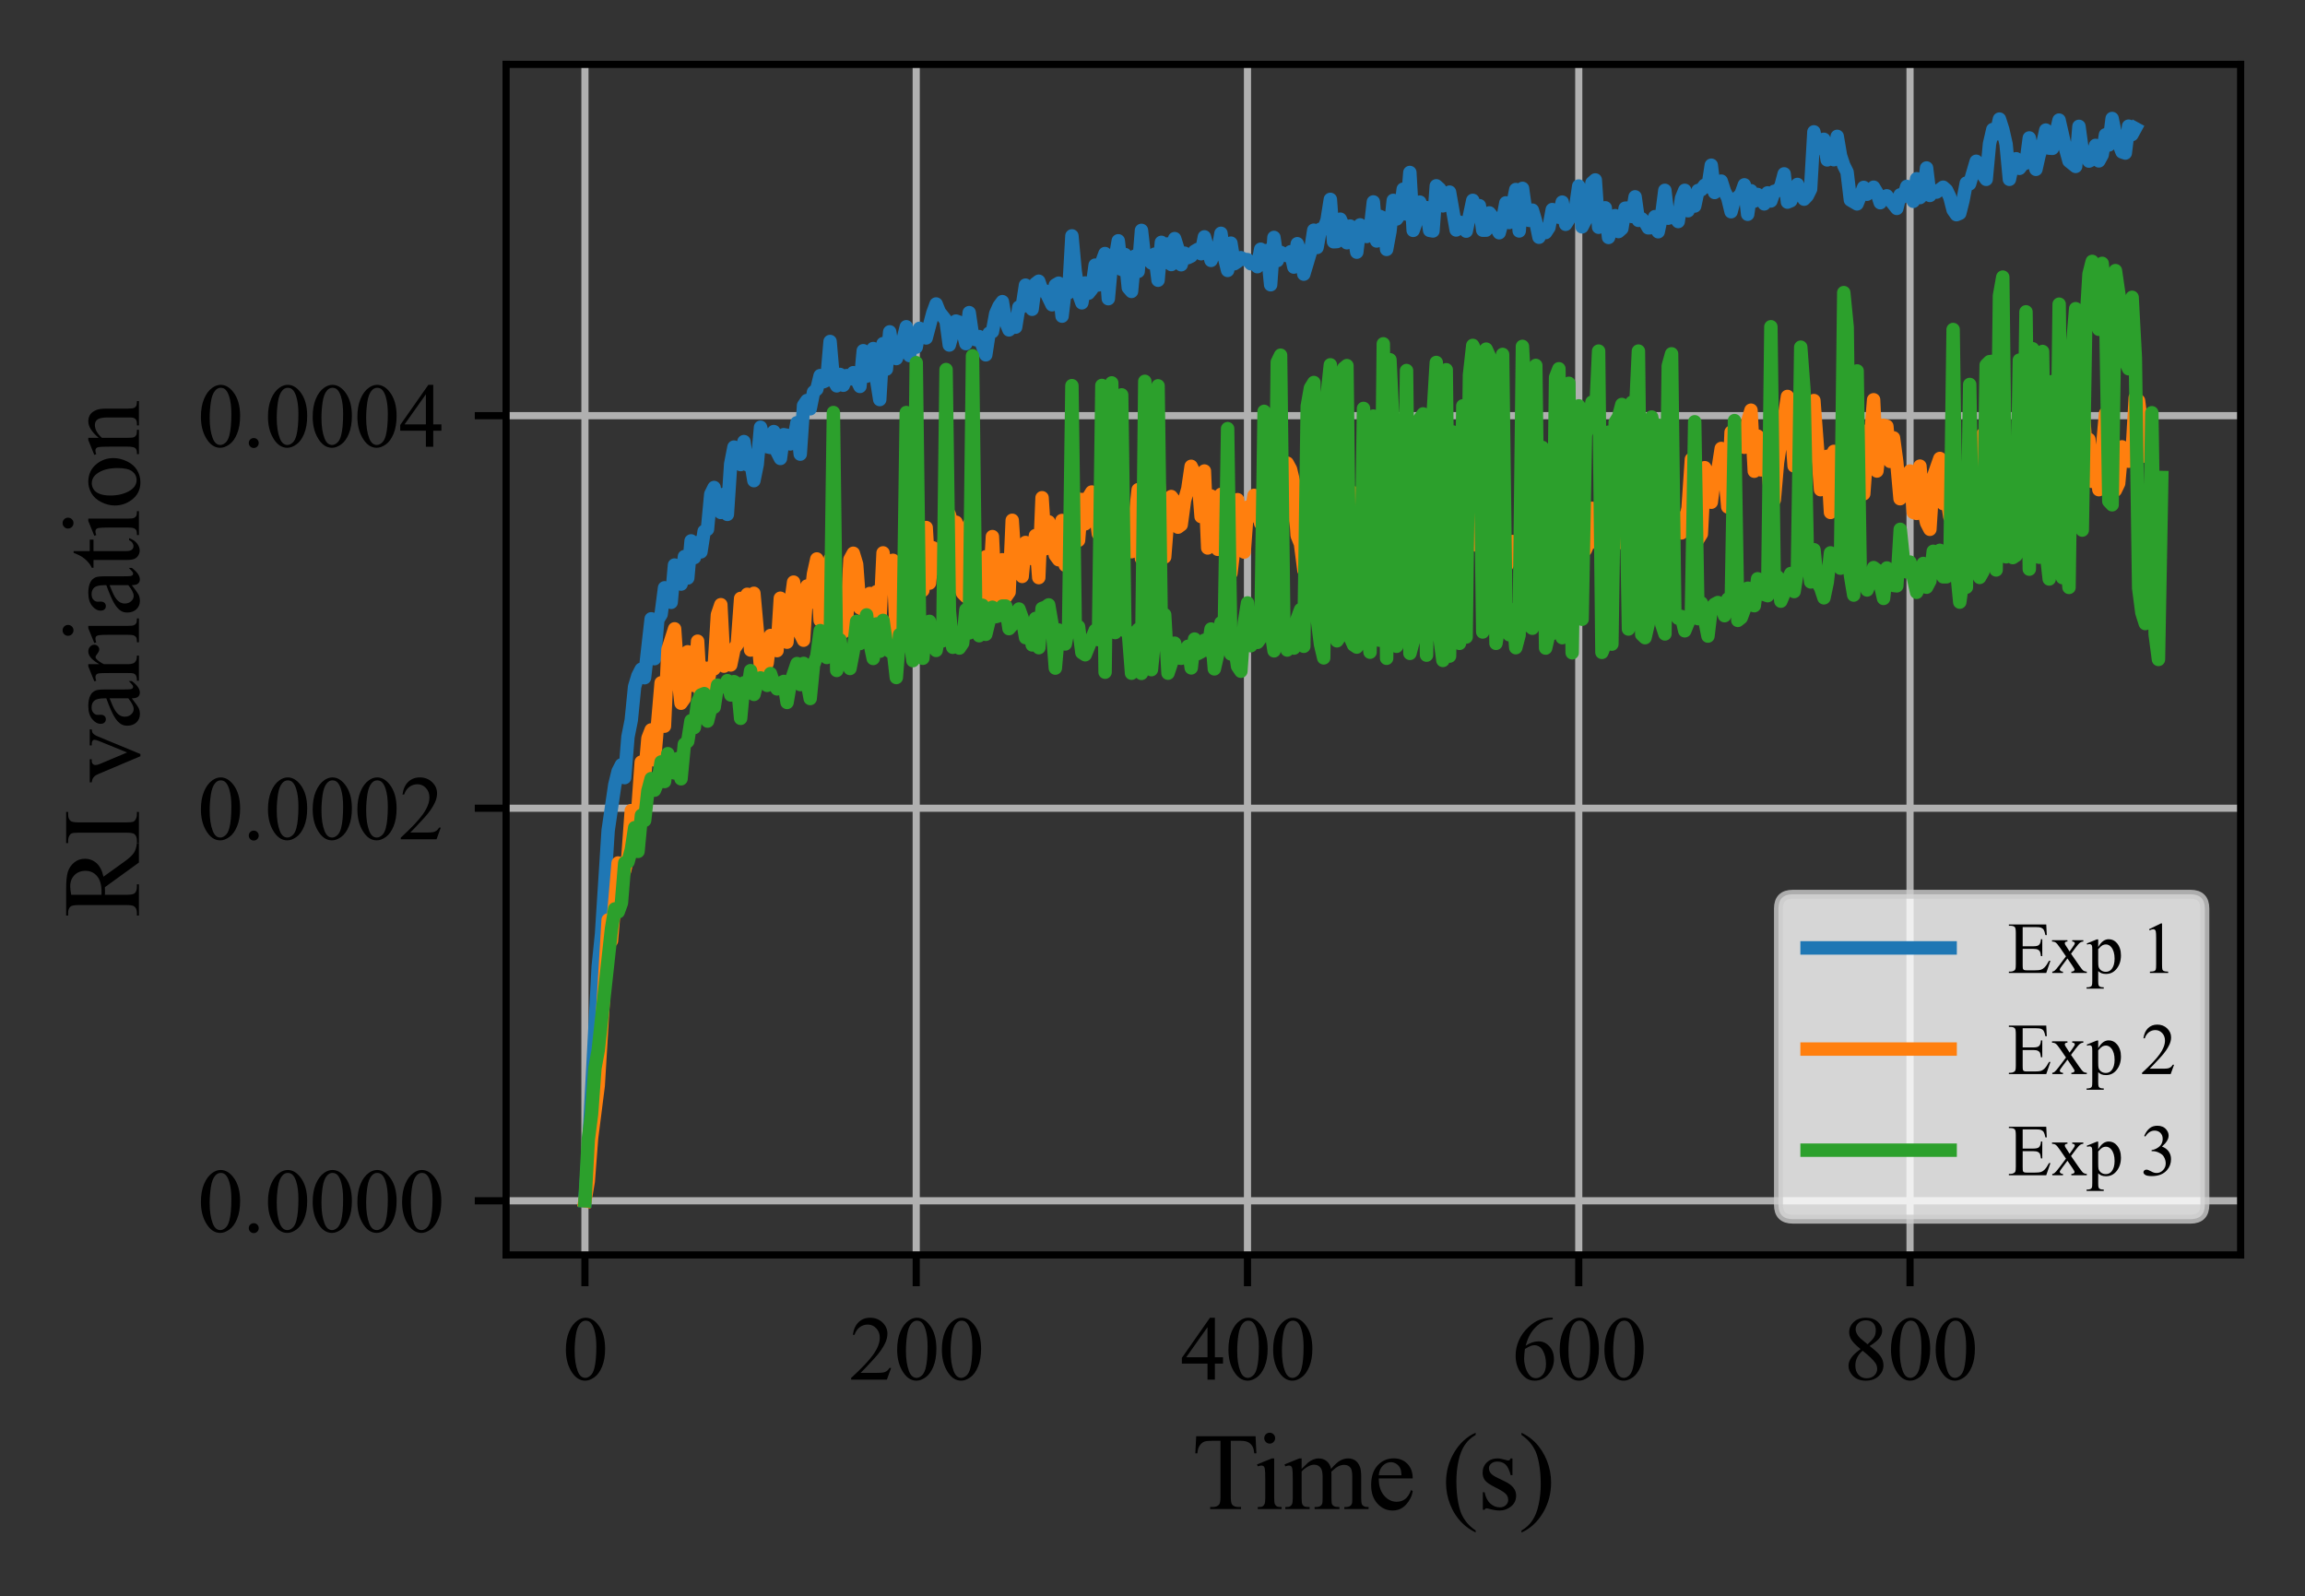 <?xml version="1.0" encoding="utf-8" standalone="no"?>
<!DOCTYPE svg PUBLIC "-//W3C//DTD SVG 1.1//EN"
  "http://www.w3.org/Graphics/SVG/1.1/DTD/svg11.dtd">
<svg xmlns:xlink="http://www.w3.org/1999/xlink" width="257.781pt" height="178.525pt" viewBox="0 0 257.781 178.525" xmlns="http://www.w3.org/2000/svg" version="1.1">
 <rect x="0" y="0" width="257.781" height="178.525" fill="#333333" stroke="none"/>
 <defs>
  <style type="text/css">*{stroke-linejoin: round; stroke-linecap: butt}</style>
 </defs>
 <g id="figure_1">
  <g id="patch_1">
   <path d="M 0 178.525 
L 257.781 178.525 
L 257.781 0 
L 0 0 
L 0 178.525 
z
" style="fill: none"/>
  </g>
  <g id="axes_1">
   <g id="patch_2">
    <path d="M 56.599 140.343 
L 250.581 140.343 
L 250.581 7.2 
L 56.599 7.2 
L 56.599 140.343 
z
" style="fill: none"/>
   </g>
   <g id="matplotlib.axis_1">
    <g id="xtick_1">
     <g id="line2d_1">
      <path d="M 65.417 140.343 
L 65.417 7.2 
" clip-path="url(#pc0eb2d245e)" style="fill: none; stroke: #b0b0b0; stroke-width: 0.8; stroke-linecap: square"/>
     </g>
     <g id="line2d_2">
      <defs>
       <path id="mb0be3c96e7" d="M 0 0 
L 0 3.5 
" style="stroke: #000000; stroke-width: 0.8"/>
      </defs>
      <g>
       <use xlink:href="#mb0be3c96e7" x="65.417" y="140.343" style="stroke: #000000; stroke-width: 0.8"/>
      </g>
     </g>
     <g id="text_1">
      <!-- 0 -->
      <g transform="translate(62.917 154.287) scale(0.1 -0.1)">
       <defs>
        <path id="TimesNewRomanPSMT-30" d="M 231 2094 
Q 231 2819 450 3342 
Q 669 3866 1031 4122 
Q 1313 4325 1613 4325 
Q 2100 4325 2488 3828 
Q 2972 3213 2972 2159 
Q 2972 1422 2759 906 
Q 2547 391 2217 158 
Q 1888 -75 1581 -75 
Q 975 -75 572 641 
Q 231 1244 231 2094 
z
M 844 2016 
Q 844 1141 1059 588 
Q 1238 122 1591 122 
Q 1759 122 1940 273 
Q 2122 425 2216 781 
Q 2359 1319 2359 2297 
Q 2359 3022 2209 3506 
Q 2097 3866 1919 4016 
Q 1791 4119 1609 4119 
Q 1397 4119 1231 3928 
Q 1006 3669 925 3112 
Q 844 2556 844 2016 
z
" transform="scale(0.016)"/>
       </defs>
       <use xlink:href="#TimesNewRomanPSMT-30"/>
      </g>
     </g>
    </g>
    <g id="xtick_2">
     <g id="line2d_3">
      <path d="M 102.465 140.343 
L 102.465 7.2 
" clip-path="url(#pc0eb2d245e)" style="fill: none; stroke: #b0b0b0; stroke-width: 0.8; stroke-linecap: square"/>
     </g>
     <g id="line2d_4">
      <g>
       <use xlink:href="#mb0be3c96e7" x="102.465" y="140.343" style="stroke: #000000; stroke-width: 0.8"/>
      </g>
     </g>
     <g id="text_2">
      <!-- 200 -->
      <g transform="translate(94.965 154.287) scale(0.1 -0.1)">
       <defs>
        <path id="TimesNewRomanPSMT-32" d="M 2934 816 
L 2638 0 
L 138 0 
L 138 116 
Q 1241 1122 1691 1759 
Q 2141 2397 2141 2925 
Q 2141 3328 1894 3587 
Q 1647 3847 1303 3847 
Q 991 3847 742 3664 
Q 494 3481 375 3128 
L 259 3128 
Q 338 3706 661 4015 
Q 984 4325 1469 4325 
Q 1984 4325 2329 3994 
Q 2675 3663 2675 3213 
Q 2675 2891 2525 2569 
Q 2294 2063 1775 1497 
Q 997 647 803 472 
L 1909 472 
Q 2247 472 2383 497 
Q 2519 522 2628 598 
Q 2738 675 2819 816 
L 2934 816 
z
" transform="scale(0.016)"/>
       </defs>
       <use xlink:href="#TimesNewRomanPSMT-32"/>
       <use xlink:href="#TimesNewRomanPSMT-30" x="50"/>
       <use xlink:href="#TimesNewRomanPSMT-30" x="100"/>
      </g>
     </g>
    </g>
    <g id="xtick_3">
     <g id="line2d_5">
      <path d="M 139.513 140.343 
L 139.513 7.2 
" clip-path="url(#pc0eb2d245e)" style="fill: none; stroke: #b0b0b0; stroke-width: 0.8; stroke-linecap: square"/>
     </g>
     <g id="line2d_6">
      <g>
       <use xlink:href="#mb0be3c96e7" x="139.513" y="140.343" style="stroke: #000000; stroke-width: 0.8"/>
      </g>
     </g>
     <g id="text_3">
      <!-- 400 -->
      <g transform="translate(132.013 154.287) scale(0.1 -0.1)">
       <defs>
        <path id="TimesNewRomanPSMT-34" d="M 2978 1563 
L 2978 1119 
L 2409 1119 
L 2409 0 
L 1894 0 
L 1894 1119 
L 100 1119 
L 100 1519 
L 2066 4325 
L 2409 4325 
L 2409 1563 
L 2978 1563 
z
M 1894 1563 
L 1894 3666 
L 406 1563 
L 1894 1563 
z
" transform="scale(0.016)"/>
       </defs>
       <use xlink:href="#TimesNewRomanPSMT-34"/>
       <use xlink:href="#TimesNewRomanPSMT-30" x="50"/>
       <use xlink:href="#TimesNewRomanPSMT-30" x="100"/>
      </g>
     </g>
    </g>
    <g id="xtick_4">
     <g id="line2d_7">
      <path d="M 176.561 140.343 
L 176.561 7.2 
" clip-path="url(#pc0eb2d245e)" style="fill: none; stroke: #b0b0b0; stroke-width: 0.8; stroke-linecap: square"/>
     </g>
     <g id="line2d_8">
      <g>
       <use xlink:href="#mb0be3c96e7" x="176.561" y="140.343" style="stroke: #000000; stroke-width: 0.8"/>
      </g>
     </g>
     <g id="text_4">
      <!-- 600 -->
      <g transform="translate(169.061 154.287) scale(0.1 -0.1)">
       <defs>
        <path id="TimesNewRomanPSMT-36" d="M 2869 4325 
L 2869 4209 
Q 2456 4169 2195 4045 
Q 1934 3922 1679 3669 
Q 1425 3416 1258 3105 
Q 1091 2794 978 2366 
Q 1428 2675 1881 2675 
Q 2316 2675 2634 2325 
Q 2953 1975 2953 1425 
Q 2953 894 2631 456 
Q 2244 -75 1606 -75 
Q 1172 -75 869 213 
Q 275 772 275 1663 
Q 275 2231 503 2743 
Q 731 3256 1154 3653 
Q 1578 4050 1965 4187 
Q 2353 4325 2688 4325 
L 2869 4325 
z
M 925 2138 
Q 869 1716 869 1456 
Q 869 1156 980 804 
Q 1091 453 1309 247 
Q 1469 100 1697 100 
Q 1969 100 2183 356 
Q 2397 613 2397 1088 
Q 2397 1622 2184 2012 
Q 1972 2403 1581 2403 
Q 1463 2403 1327 2353 
Q 1191 2303 925 2138 
z
" transform="scale(0.016)"/>
       </defs>
       <use xlink:href="#TimesNewRomanPSMT-36"/>
       <use xlink:href="#TimesNewRomanPSMT-30" x="50"/>
       <use xlink:href="#TimesNewRomanPSMT-30" x="100"/>
      </g>
     </g>
    </g>
    <g id="xtick_5">
     <g id="line2d_9">
      <path d="M 213.609 140.343 
L 213.609 7.2 
" clip-path="url(#pc0eb2d245e)" style="fill: none; stroke: #b0b0b0; stroke-width: 0.8; stroke-linecap: square"/>
     </g>
     <g id="line2d_10">
      <g>
       <use xlink:href="#mb0be3c96e7" x="213.609" y="140.343" style="stroke: #000000; stroke-width: 0.8"/>
      </g>
     </g>
     <g id="text_5">
      <!-- 800 -->
      <g transform="translate(206.109 154.287) scale(0.1 -0.1)">
       <defs>
        <path id="TimesNewRomanPSMT-38" d="M 1228 2134 
Q 725 2547 579 2797 
Q 434 3047 434 3316 
Q 434 3728 753 4026 
Q 1072 4325 1600 4325 
Q 2113 4325 2425 4047 
Q 2738 3769 2738 3413 
Q 2738 3175 2569 2928 
Q 2400 2681 1866 2347 
Q 2416 1922 2594 1678 
Q 2831 1359 2831 1006 
Q 2831 559 2490 242 
Q 2150 -75 1597 -75 
Q 994 -75 656 303 
Q 388 606 388 966 
Q 388 1247 577 1523 
Q 766 1800 1228 2134 
z
M 1719 2469 
Q 2094 2806 2194 3001 
Q 2294 3197 2294 3444 
Q 2294 3772 2109 3958 
Q 1925 4144 1606 4144 
Q 1288 4144 1088 3959 
Q 888 3775 888 3528 
Q 888 3366 970 3203 
Q 1053 3041 1206 2894 
L 1719 2469 
z
M 1375 2016 
Q 1116 1797 991 1539 
Q 866 1281 866 981 
Q 866 578 1086 336 
Q 1306 94 1647 94 
Q 1984 94 2187 284 
Q 2391 475 2391 747 
Q 2391 972 2272 1150 
Q 2050 1481 1375 2016 
z
" transform="scale(0.016)"/>
       </defs>
       <use xlink:href="#TimesNewRomanPSMT-38"/>
       <use xlink:href="#TimesNewRomanPSMT-30" x="50"/>
       <use xlink:href="#TimesNewRomanPSMT-30" x="100"/>
      </g>
     </g>
    </g>
    <g id="text_6">
     <!-- Time (s) -->
     <g transform="translate(133.308 168.759) scale(0.12 -0.12)">
      <defs>
       <path id="TimesNewRomanPSMT-54" d="M 3703 4238 
L 3750 3244 
L 3631 3244 
Q 3597 3506 3538 3619 
Q 3441 3800 3280 3886 
Q 3119 3972 2856 3972 
L 2259 3972 
L 2259 734 
Q 2259 344 2344 247 
Q 2463 116 2709 116 
L 2856 116 
L 2856 0 
L 1059 0 
L 1059 116 
L 1209 116 
Q 1478 116 1591 278 
Q 1659 378 1659 734 
L 1659 3972 
L 1150 3972 
Q 853 3972 728 3928 
Q 566 3869 450 3700 
Q 334 3531 313 3244 
L 194 3244 
L 244 4238 
L 3703 4238 
z
" transform="scale(0.016)"/>
       <path id="TimesNewRomanPSMT-69" d="M 928 4444 
Q 1059 4444 1151 4351 
Q 1244 4259 1244 4128 
Q 1244 3997 1151 3903 
Q 1059 3809 928 3809 
Q 797 3809 703 3903 
Q 609 3997 609 4128 
Q 609 4259 701 4351 
Q 794 4444 928 4444 
z
M 1188 2947 
L 1188 647 
Q 1188 378 1227 289 
Q 1266 200 1342 156 
Q 1419 113 1622 113 
L 1622 0 
L 231 0 
L 231 113 
Q 441 113 512 153 
Q 584 194 626 287 
Q 669 381 669 647 
L 669 1750 
Q 669 2216 641 2353 
Q 619 2453 572 2492 
Q 525 2531 444 2531 
Q 356 2531 231 2484 
L 188 2597 
L 1050 2947 
L 1188 2947 
z
" transform="scale(0.016)"/>
       <path id="TimesNewRomanPSMT-6d" d="M 1050 2338 
Q 1363 2650 1419 2697 
Q 1559 2816 1721 2881 
Q 1884 2947 2044 2947 
Q 2313 2947 2506 2790 
Q 2700 2634 2766 2338 
Q 3088 2713 3309 2830 
Q 3531 2947 3766 2947 
Q 3994 2947 4170 2830 
Q 4347 2713 4450 2447 
Q 4519 2266 4519 1878 
L 4519 647 
Q 4519 378 4559 278 
Q 4591 209 4675 161 
Q 4759 113 4950 113 
L 4950 0 
L 3538 0 
L 3538 113 
L 3597 113 
Q 3781 113 3884 184 
Q 3956 234 3988 344 
Q 4000 397 4000 647 
L 4000 1878 
Q 4000 2228 3916 2372 
Q 3794 2572 3525 2572 
Q 3359 2572 3192 2489 
Q 3025 2406 2788 2181 
L 2781 2147 
L 2788 2013 
L 2788 647 
Q 2788 353 2820 281 
Q 2853 209 2943 161 
Q 3034 113 3253 113 
L 3253 0 
L 1806 0 
L 1806 113 
Q 2044 113 2133 169 
Q 2222 225 2256 338 
Q 2272 391 2272 647 
L 2272 1878 
Q 2272 2228 2169 2381 
Q 2031 2581 1784 2581 
Q 1616 2581 1450 2491 
Q 1191 2353 1050 2181 
L 1050 647 
Q 1050 366 1089 281 
Q 1128 197 1204 155 
Q 1281 113 1516 113 
L 1516 0 
L 100 0 
L 100 113 
Q 297 113 375 155 
Q 453 197 493 289 
Q 534 381 534 647 
L 534 1741 
Q 534 2213 506 2350 
Q 484 2453 437 2492 
Q 391 2531 309 2531 
Q 222 2531 100 2484 
L 53 2597 
L 916 2947 
L 1050 2947 
L 1050 2338 
z
" transform="scale(0.016)"/>
       <path id="TimesNewRomanPSMT-65" d="M 681 1784 
Q 678 1147 991 784 
Q 1303 422 1725 422 
Q 2006 422 2214 576 
Q 2422 731 2563 1106 
L 2659 1044 
Q 2594 616 2278 264 
Q 1963 -88 1488 -88 
Q 972 -88 605 314 
Q 238 716 238 1394 
Q 238 2128 614 2539 
Q 991 2950 1559 2950 
Q 2041 2950 2350 2633 
Q 2659 2316 2659 1784 
L 681 1784 
z
M 681 1966 
L 2006 1966 
Q 1991 2241 1941 2353 
Q 1863 2528 1708 2628 
Q 1553 2728 1384 2728 
Q 1125 2728 920 2526 
Q 716 2325 681 1966 
z
" transform="scale(0.016)"/>
       <path id="TimesNewRomanPSMT-20" transform="scale(0.016)"/>
       <path id="TimesNewRomanPSMT-28" d="M 1988 -1253 
L 1988 -1369 
Q 1516 -1131 1200 -813 
Q 750 -359 506 256 
Q 263 872 263 1534 
Q 263 2503 741 3301 
Q 1219 4100 1988 4444 
L 1988 4313 
Q 1603 4100 1356 3731 
Q 1109 3363 987 2797 
Q 866 2231 866 1616 
Q 866 947 969 400 
Q 1050 -31 1165 -292 
Q 1281 -553 1476 -793 
Q 1672 -1034 1988 -1253 
z
" transform="scale(0.016)"/>
       <path id="TimesNewRomanPSMT-73" d="M 2050 2947 
L 2050 1972 
L 1947 1972 
Q 1828 2431 1642 2597 
Q 1456 2763 1169 2763 
Q 950 2763 815 2647 
Q 681 2531 681 2391 
Q 681 2216 781 2091 
Q 878 1963 1175 1819 
L 1631 1597 
Q 2266 1288 2266 781 
Q 2266 391 1970 151 
Q 1675 -88 1309 -88 
Q 1047 -88 709 6 
Q 606 38 541 38 
Q 469 38 428 -44 
L 325 -44 
L 325 978 
L 428 978 
Q 516 541 762 319 
Q 1009 97 1316 97 
Q 1531 97 1667 223 
Q 1803 350 1803 528 
Q 1803 744 1651 891 
Q 1500 1038 1047 1263 
Q 594 1488 453 1669 
Q 313 1847 313 2119 
Q 313 2472 555 2709 
Q 797 2947 1181 2947 
Q 1350 2947 1591 2875 
Q 1750 2828 1803 2828 
Q 1853 2828 1881 2850 
Q 1909 2872 1947 2947 
L 2050 2947 
z
" transform="scale(0.016)"/>
       <path id="TimesNewRomanPSMT-29" d="M 144 4313 
L 144 4444 
Q 619 4209 934 3891 
Q 1381 3434 1625 2820 
Q 1869 2206 1869 1541 
Q 1869 572 1392 -226 
Q 916 -1025 144 -1369 
L 144 -1253 
Q 528 -1038 776 -670 
Q 1025 -303 1145 264 
Q 1266 831 1266 1447 
Q 1266 2113 1163 2663 
Q 1084 3094 967 3353 
Q 850 3613 656 3853 
Q 463 4094 144 4313 
z
" transform="scale(0.016)"/>
      </defs>
      <use xlink:href="#TimesNewRomanPSMT-54"/>
      <use xlink:href="#TimesNewRomanPSMT-69" x="57.584"/>
      <use xlink:href="#TimesNewRomanPSMT-6d" x="85.367"/>
      <use xlink:href="#TimesNewRomanPSMT-65" x="163.15"/>
      <use xlink:href="#TimesNewRomanPSMT-20" x="207.535"/>
      <use xlink:href="#TimesNewRomanPSMT-28" x="232.535"/>
      <use xlink:href="#TimesNewRomanPSMT-73" x="265.836"/>
      <use xlink:href="#TimesNewRomanPSMT-29" x="304.752"/>
     </g>
    </g>
   </g>
   <g id="matplotlib.axis_2">
    <g id="ytick_1">
     <g id="line2d_11">
      <path d="M 56.599 134.291 
L 250.581 134.291 
" clip-path="url(#pc0eb2d245e)" style="fill: none; stroke: #b0b0b0; stroke-width: 0.8; stroke-linecap: square"/>
     </g>
     <g id="line2d_12">
      <defs>
       <path id="m7542ffcda4" d="M 0 0 
L -3.5 0 
" style="stroke: #000000; stroke-width: 0.8"/>
      </defs>
      <g>
       <use xlink:href="#m7542ffcda4" x="56.599" y="134.291" style="stroke: #000000; stroke-width: 0.8"/>
      </g>
     </g>
     <g id="text_7">
      <!-- 0.0000 -->
      <g transform="translate(22.099 137.763) scale(0.1 -0.1)">
       <defs>
        <path id="TimesNewRomanPSMT-2e" d="M 800 606 
Q 947 606 1047 504 
Q 1147 403 1147 259 
Q 1147 116 1045 14 
Q 944 -88 800 -88 
Q 656 -88 554 14 
Q 453 116 453 259 
Q 453 406 554 506 
Q 656 606 800 606 
z
" transform="scale(0.016)"/>
       </defs>
       <use xlink:href="#TimesNewRomanPSMT-30"/>
       <use xlink:href="#TimesNewRomanPSMT-2e" x="50"/>
       <use xlink:href="#TimesNewRomanPSMT-30" x="75"/>
       <use xlink:href="#TimesNewRomanPSMT-30" x="125"/>
       <use xlink:href="#TimesNewRomanPSMT-30" x="175"/>
       <use xlink:href="#TimesNewRomanPSMT-30" x="225"/>
      </g>
     </g>
    </g>
    <g id="ytick_2">
     <g id="line2d_13">
      <path d="M 56.599 90.389 
L 250.581 90.389 
" clip-path="url(#pc0eb2d245e)" style="fill: none; stroke: #b0b0b0; stroke-width: 0.8; stroke-linecap: square"/>
     </g>
     <g id="line2d_14">
      <g>
       <use xlink:href="#m7542ffcda4" x="56.599" y="90.389" style="stroke: #000000; stroke-width: 0.8"/>
      </g>
     </g>
     <g id="text_8">
      <!-- 0.0002 -->
      <g transform="translate(22.099 93.861) scale(0.1 -0.1)">
       <use xlink:href="#TimesNewRomanPSMT-30"/>
       <use xlink:href="#TimesNewRomanPSMT-2e" x="50"/>
       <use xlink:href="#TimesNewRomanPSMT-30" x="75"/>
       <use xlink:href="#TimesNewRomanPSMT-30" x="125"/>
       <use xlink:href="#TimesNewRomanPSMT-30" x="175"/>
       <use xlink:href="#TimesNewRomanPSMT-32" x="225"/>
      </g>
     </g>
    </g>
    <g id="ytick_3">
     <g id="line2d_15">
      <path d="M 56.599 46.486 
L 250.581 46.486 
" clip-path="url(#pc0eb2d245e)" style="fill: none; stroke: #b0b0b0; stroke-width: 0.8; stroke-linecap: square"/>
     </g>
     <g id="line2d_16">
      <g>
       <use xlink:href="#m7542ffcda4" x="56.599" y="46.486" style="stroke: #000000; stroke-width: 0.8"/>
      </g>
     </g>
     <g id="text_9">
      <!-- 0.0004 -->
      <g transform="translate(22.099 49.958) scale(0.1 -0.1)">
       <use xlink:href="#TimesNewRomanPSMT-30"/>
       <use xlink:href="#TimesNewRomanPSMT-2e" x="50"/>
       <use xlink:href="#TimesNewRomanPSMT-30" x="75"/>
       <use xlink:href="#TimesNewRomanPSMT-30" x="125"/>
       <use xlink:href="#TimesNewRomanPSMT-30" x="175"/>
       <use xlink:href="#TimesNewRomanPSMT-34" x="225"/>
      </g>
     </g>
    </g>
    <g id="text_10">
     <!-- RI variation -->
     <g transform="translate(15.533 102.597) rotate(-90) scale(0.12 -0.12)">
      <defs>
       <path id="TimesNewRomanPSMT-52" d="M 4325 0 
L 3194 0 
L 1759 1981 
Q 1600 1975 1500 1975 
Q 1459 1975 1412 1976 
Q 1366 1978 1316 1981 
L 1316 750 
Q 1316 350 1403 253 
Q 1522 116 1759 116 
L 1925 116 
L 1925 0 
L 109 0 
L 109 116 
L 269 116 
Q 538 116 653 291 
Q 719 388 719 750 
L 719 3488 
Q 719 3888 631 3984 
Q 509 4122 269 4122 
L 109 4122 
L 109 4238 
L 1653 4238 
Q 2328 4238 2648 4139 
Q 2969 4041 3192 3777 
Q 3416 3513 3416 3147 
Q 3416 2756 3161 2468 
Q 2906 2181 2372 2063 
L 3247 847 
Q 3547 428 3762 290 
Q 3978 153 4325 116 
L 4325 0 
z
M 1316 2178 
Q 1375 2178 1419 2176 
Q 1463 2175 1491 2175 
Q 2097 2175 2405 2437 
Q 2713 2700 2713 3106 
Q 2713 3503 2464 3751 
Q 2216 4000 1806 4000 
Q 1625 4000 1316 3941 
L 1316 2178 
z
" transform="scale(0.016)"/>
       <path id="TimesNewRomanPSMT-49" d="M 1975 116 
L 1975 0 
L 159 0 
L 159 116 
L 309 116 
Q 572 116 691 269 
Q 766 369 766 750 
L 766 3488 
Q 766 3809 725 3913 
Q 694 3991 597 4047 
Q 459 4122 309 4122 
L 159 4122 
L 159 4238 
L 1975 4238 
L 1975 4122 
L 1822 4122 
Q 1563 4122 1444 3969 
Q 1366 3869 1366 3488 
L 1366 750 
Q 1366 428 1406 325 
Q 1438 247 1538 191 
Q 1672 116 1822 116 
L 1975 116 
z
" transform="scale(0.016)"/>
       <path id="TimesNewRomanPSMT-76" d="M 53 2863 
L 1400 2863 
L 1400 2747 
L 1313 2747 
Q 1191 2747 1127 2687 
Q 1063 2628 1063 2528 
Q 1063 2419 1128 2269 
L 1794 688 
L 2463 2328 
Q 2534 2503 2534 2594 
Q 2534 2638 2509 2666 
Q 2475 2713 2422 2730 
Q 2369 2747 2206 2747 
L 2206 2863 
L 3141 2863 
L 3141 2747 
Q 2978 2734 2916 2681 
Q 2806 2588 2719 2369 
L 1703 -88 
L 1575 -88 
L 553 2328 
Q 484 2497 421 2570 
Q 359 2644 263 2694 
Q 209 2722 53 2747 
L 53 2863 
z
" transform="scale(0.016)"/>
       <path id="TimesNewRomanPSMT-61" d="M 1822 413 
Q 1381 72 1269 19 
Q 1100 -59 909 -59 
Q 613 -59 420 144 
Q 228 347 228 678 
Q 228 888 322 1041 
Q 450 1253 767 1440 
Q 1084 1628 1822 1897 
L 1822 2009 
Q 1822 2438 1686 2597 
Q 1550 2756 1291 2756 
Q 1094 2756 978 2650 
Q 859 2544 859 2406 
L 866 2225 
Q 866 2081 792 2003 
Q 719 1925 600 1925 
Q 484 1925 411 2006 
Q 338 2088 338 2228 
Q 338 2497 613 2722 
Q 888 2947 1384 2947 
Q 1766 2947 2009 2819 
Q 2194 2722 2281 2516 
Q 2338 2381 2338 1966 
L 2338 994 
Q 2338 584 2353 492 
Q 2369 400 2405 369 
Q 2441 338 2488 338 
Q 2538 338 2575 359 
Q 2641 400 2828 588 
L 2828 413 
Q 2478 -56 2159 -56 
Q 2006 -56 1915 50 
Q 1825 156 1822 413 
z
M 1822 616 
L 1822 1706 
Q 1350 1519 1213 1441 
Q 966 1303 859 1153 
Q 753 1003 753 825 
Q 753 600 887 451 
Q 1022 303 1197 303 
Q 1434 303 1822 616 
z
" transform="scale(0.016)"/>
       <path id="TimesNewRomanPSMT-72" d="M 1038 2947 
L 1038 2303 
Q 1397 2947 1775 2947 
Q 1947 2947 2059 2842 
Q 2172 2738 2172 2600 
Q 2172 2478 2090 2393 
Q 2009 2309 1897 2309 
Q 1788 2309 1652 2417 
Q 1516 2525 1450 2525 
Q 1394 2525 1328 2463 
Q 1188 2334 1038 2041 
L 1038 669 
Q 1038 431 1097 309 
Q 1138 225 1241 169 
Q 1344 113 1538 113 
L 1538 0 
L 72 0 
L 72 113 
Q 291 113 397 181 
Q 475 231 506 341 
Q 522 394 522 644 
L 522 1753 
Q 522 2253 501 2348 
Q 481 2444 426 2487 
Q 372 2531 291 2531 
Q 194 2531 72 2484 
L 41 2597 
L 906 2947 
L 1038 2947 
z
" transform="scale(0.016)"/>
       <path id="TimesNewRomanPSMT-74" d="M 1031 3803 
L 1031 2863 
L 1700 2863 
L 1700 2644 
L 1031 2644 
L 1031 788 
Q 1031 509 1111 412 
Q 1191 316 1316 316 
Q 1419 316 1516 380 
Q 1613 444 1666 569 
L 1788 569 
Q 1678 263 1478 108 
Q 1278 -47 1066 -47 
Q 922 -47 784 33 
Q 647 113 581 261 
Q 516 409 516 719 
L 516 2644 
L 63 2644 
L 63 2747 
Q 234 2816 414 2980 
Q 594 3144 734 3369 
Q 806 3488 934 3803 
L 1031 3803 
z
" transform="scale(0.016)"/>
       <path id="TimesNewRomanPSMT-6f" d="M 1600 2947 
Q 2250 2947 2644 2453 
Q 2978 2031 2978 1484 
Q 2978 1100 2793 706 
Q 2609 313 2286 112 
Q 1963 -88 1566 -88 
Q 919 -88 538 428 
Q 216 863 216 1403 
Q 216 1797 411 2186 
Q 606 2575 925 2761 
Q 1244 2947 1600 2947 
z
M 1503 2744 
Q 1338 2744 1170 2645 
Q 1003 2547 900 2300 
Q 797 2053 797 1666 
Q 797 1041 1045 587 
Q 1294 134 1700 134 
Q 2003 134 2200 384 
Q 2397 634 2397 1244 
Q 2397 2006 2069 2444 
Q 1847 2744 1503 2744 
z
" transform="scale(0.016)"/>
       <path id="TimesNewRomanPSMT-6e" d="M 1034 2341 
Q 1538 2947 1994 2947 
Q 2228 2947 2397 2830 
Q 2566 2713 2666 2444 
Q 2734 2256 2734 1869 
L 2734 647 
Q 2734 375 2778 278 
Q 2813 200 2889 156 
Q 2966 113 3172 113 
L 3172 0 
L 1756 0 
L 1756 113 
L 1816 113 
Q 2016 113 2095 173 
Q 2175 234 2206 353 
Q 2219 400 2219 647 
L 2219 1819 
Q 2219 2209 2117 2386 
Q 2016 2563 1775 2563 
Q 1403 2563 1034 2156 
L 1034 647 
Q 1034 356 1069 288 
Q 1113 197 1189 155 
Q 1266 113 1500 113 
L 1500 0 
L 84 0 
L 84 113 
L 147 113 
Q 366 113 442 223 
Q 519 334 519 647 
L 519 1709 
Q 519 2225 495 2337 
Q 472 2450 423 2490 
Q 375 2531 294 2531 
Q 206 2531 84 2484 
L 38 2597 
L 900 2947 
L 1034 2947 
L 1034 2341 
z
" transform="scale(0.016)"/>
      </defs>
      <use xlink:href="#TimesNewRomanPSMT-52"/>
      <use xlink:href="#TimesNewRomanPSMT-49" x="66.699"/>
      <use xlink:href="#TimesNewRomanPSMT-20" x="100"/>
      <use xlink:href="#TimesNewRomanPSMT-76" x="125"/>
      <use xlink:href="#TimesNewRomanPSMT-61" x="175"/>
      <use xlink:href="#TimesNewRomanPSMT-72" x="219.385"/>
      <use xlink:href="#TimesNewRomanPSMT-69" x="252.686"/>
      <use xlink:href="#TimesNewRomanPSMT-61" x="280.469"/>
      <use xlink:href="#TimesNewRomanPSMT-74" x="324.854"/>
      <use xlink:href="#TimesNewRomanPSMT-69" x="352.637"/>
      <use xlink:href="#TimesNewRomanPSMT-6f" x="380.42"/>
      <use xlink:href="#TimesNewRomanPSMT-6e" x="430.42"/>
     </g>
    </g>
   </g>
   <g id="line2d_17">
    <path d="M 65.417 134.291 
L 65.788 129.045 
L 66.901 108.103 
L 67.272 104.46 
L 68.013 92.869 
L 68.755 87.777 
L 69.126 86.262 
L 69.497 85.538 
L 69.857 86.964 
L 70.228 82.399 
L 70.599 80.533 
L 70.97 76.801 
L 71.341 75.572 
L 71.712 74.847 
L 72.083 75.791 
L 72.824 69.206 
L 73.196 73.662 
L 73.566 69.316 
L 73.937 68.701 
L 74.32 65.737 
L 74.69 66.198 
L 75.061 67.362 
L 75.432 63.191 
L 76.174 65.32 
L 76.545 62.247 
L 76.916 64.64 
L 77.287 60.491 
L 77.658 62.357 
L 78.029 60.667 
L 78.389 61.72 
L 78.748 59.416 
L 79.119 59.196 
L 79.49 55.267 
L 79.861 54.52 
L 80.232 56.737 
L 80.603 57.308 
L 80.974 55.267 
L 81.345 57.528 
L 81.716 51.886 
L 82.087 49.998 
L 82.458 51.645 
L 82.829 51.952 
L 83.2 49.384 
L 83.571 51.974 
L 83.942 51.535 
L 84.313 53.752 
L 84.684 51.93 
L 85.055 47.781 
L 85.426 49.164 
L 85.796 49.955 
L 86.168 50.042 
L 86.538 48.264 
L 86.909 50.547 
L 87.28 51.272 
L 87.64 48.615 
L 88.011 48.681 
L 88.382 49.647 
L 88.753 49.296 
L 89.124 47.276 
L 89.495 50.789 
L 89.866 45.345 
L 90.237 44.796 
L 90.608 45.718 
L 90.979 43.852 
L 91.35 43.523 
L 91.72 42.008 
L 92.091 42.689 
L 92.462 42.513 
L 92.833 38.189 
L 93.204 42.491 
L 93.575 43.15 
L 93.946 41.876 
L 94.317 43.084 
L 94.688 42.008 
L 95.059 42.381 
L 95.43 41.679 
L 96.172 43.215 
L 96.543 39.22 
L 96.914 42.074 
L 97.273 40.823 
L 97.656 38.979 
L 98.015 42.359 
L 98.386 44.686 
L 98.757 38.43 
L 99.128 41.284 
L 99.499 37.113 
L 99.87 39.418 
L 100.241 40.098 
L 100.983 38.035 
L 101.354 36.542 
L 101.725 39.769 
L 102.096 37.42 
L 102.467 38.825 
L 102.838 36.718 
L 103.209 37.091 
L 103.58 37.794 
L 104.322 35.006 
L 104.692 33.996 
L 105.052 34.896 
L 105.794 35.84 
L 106.165 38.584 
L 106.907 35.906 
L 107.278 36.037 
L 107.649 36.959 
L 108.02 38.43 
L 108.391 34.962 
L 108.762 37.508 
L 109.133 37.991 
L 109.503 37.64 
L 110.245 39.681 
L 110.616 37.267 
L 110.987 37.091 
L 111.358 35.072 
L 111.729 34.237 
L 112.1 33.733 
L 112.471 35.972 
L 112.842 36.893 
L 113.213 36.564 
L 113.584 36.586 
L 113.944 34.347 
L 114.315 34.303 
L 114.686 31.889 
L 115.057 33.711 
L 115.427 34.589 
L 115.798 31.735 
L 116.169 31.45 
L 116.54 32.525 
L 116.911 32.547 
L 117.653 34.084 
L 118.024 31.889 
L 118.395 31.669 
L 118.777 35.357 
L 119.148 32.262 
L 119.519 32.723 
L 119.879 26.379 
L 120.25 30.396 
L 120.621 32.833 
L 120.992 33.864 
L 121.363 31.647 
L 121.734 32.789 
L 122.105 32.328 
L 122.475 29.65 
L 122.835 31.867 
L 123.206 29.364 
L 123.577 28.354 
L 123.948 33.403 
L 124.319 29.254 
L 124.69 29.079 
L 125.061 26.928 
L 125.432 30.133 
L 125.814 28.464 
L 126.185 32.174 
L 126.545 32.591 
L 126.916 28.64 
L 127.287 30.352 
L 127.658 25.764 
L 128.029 29.057 
L 128.399 28.793 
L 128.77 29.408 
L 129.141 28.42 
L 129.512 31.34 
L 129.883 27.103 
L 130.254 29.364 
L 130.625 27.279 
L 130.996 29.584 
L 131.367 26.686 
L 131.738 27.85 
L 132.098 29.606 
L 132.469 28.311 
L 132.84 28.815 
L 133.211 28.64 
L 133.582 28.113 
L 133.953 27.893 
L 134.323 28.376 
L 134.694 26.489 
L 135.436 29.123 
L 135.807 28.267 
L 136.178 28.245 
L 136.549 26.093 
L 136.92 28.75 
L 137.291 30.242 
L 137.662 27.191 
L 138.033 29.496 
L 138.404 29.254 
L 138.775 28.815 
L 139.146 29.013 
L 139.517 29.035 
L 139.888 29.496 
L 140.247 29.386 
L 140.618 29.825 
L 140.989 27.872 
L 141.36 28.135 
L 141.731 28.003 
L 142.102 31.845 
L 142.473 26.554 
L 142.844 29.145 
L 143.215 28.223 
L 143.957 28.596 
L 144.328 28.157 
L 144.699 29.869 
L 145.081 27.257 
L 145.441 28.267 
L 145.812 30.659 
L 146.554 28.179 
L 146.925 25.742 
L 147.295 27.674 
L 147.666 25.632 
L 148.037 25.611 
L 148.408 24.645 
L 148.779 22.296 
L 149.139 27.037 
L 149.521 27.015 
L 149.892 24.513 
L 150.263 25.369 
L 150.623 27.147 
L 150.994 25.281 
L 151.365 26.05 
L 151.736 28.201 
L 152.107 25.15 
L 152.477 25.567 
L 152.849 26.445 
L 153.219 25.852 
L 153.59 22.581 
L 153.961 26.95 
L 154.332 24.206 
L 154.703 24.381 
L 155.074 27.893 
L 155.445 25.874 
L 155.816 22.406 
L 156.187 24.491 
L 156.558 23.986 
L 156.929 21.154 
L 157.3 23.942 
L 157.671 19.289 
L 158.042 25.764 
L 158.413 24.689 
L 158.784 22.603 
L 159.155 23.657 
L 159.514 23.218 
L 159.885 25.764 
L 160.256 25.83 
L 160.627 20.781 
L 160.998 21.111 
L 161.369 23.02 
L 161.74 21.681 
L 162.111 21.484 
L 162.853 25.72 
L 163.224 24.842 
L 163.595 25.237 
L 163.977 25.852 
L 164.708 22.406 
L 165.079 24.008 
L 165.449 22.998 
L 165.821 25.742 
L 166.191 25.742 
L 166.562 23.811 
L 166.933 24.272 
L 167.293 25.369 
L 167.664 26.028 
L 168.035 24.667 
L 168.406 22.691 
L 168.777 24.886 
L 169.519 21.198 
L 169.901 25.83 
L 170.272 21.067 
L 170.632 23.635 
L 171.002 24.645 
L 171.373 23.503 
L 171.744 24.754 
L 172.115 26.532 
L 172.486 25.654 
L 172.857 26.006 
L 173.228 25.435 
L 173.599 23.437 
L 174.341 24.293 
L 174.712 22.603 
L 175.094 25.084 
L 176.185 23.372 
L 176.556 20.803 
L 176.926 25.369 
L 177.668 23.92 
L 178.039 20.452 
L 178.41 20.123 
L 178.781 25.413 
L 179.152 24.535 
L 179.523 23.24 
L 179.894 26.554 
L 180.636 24.118 
L 181.007 25.896 
L 181.378 25.567 
L 181.749 23.284 
L 182.12 23.262 
L 182.491 24.206 
L 182.862 22.011 
L 183.233 24.645 
L 183.604 24.469 
L 183.975 24.842 
L 184.334 25.479 
L 184.705 25.457 
L 185.076 24.228 
L 185.447 25.918 
L 185.818 24.162 
L 186.189 21.286 
L 186.56 24.403 
L 186.931 23.832 
L 187.684 24.776 
L 188.055 22.164 
L 188.415 21.286 
L 188.786 23.569 
L 189.156 22.515 
L 189.528 23.042 
L 189.898 21.308 
L 190.269 21.22 
L 190.64 20.715 
L 191.011 20.891 
L 191.382 18.476 
L 191.753 21.528 
L 192.495 20.254 
L 192.866 21.418 
L 193.226 22.142 
L 193.597 23.679 
L 193.968 22.274 
L 194.339 22.098 
L 194.71 21.703 
L 195.08 20.672 
L 195.452 23.964 
L 195.822 21.33 
L 196.193 22.493 
L 196.564 21.747 
L 196.935 22.186 
L 197.306 22.801 
L 197.677 21.572 
L 198.048 22.472 
L 198.419 21.396 
L 198.79 21.33 
L 199.161 20.847 
L 199.532 19.442 
L 199.903 22.603 
L 200.274 22.45 
L 201.016 20.628 
L 201.387 21.615 
L 201.758 22.274 
L 202.117 21.901 
L 202.488 21.154 
L 202.859 14.745 
L 203.23 16.611 
L 203.601 15.667 
L 203.972 15.579 
L 204.343 17.884 
L 204.725 17.028 
L 205.085 17.862 
L 205.467 15.25 
L 205.838 17.423 
L 206.198 18.498 
L 206.569 19.245 
L 206.94 22.362 
L 207.682 22.801 
L 208.423 20.957 
L 208.794 21.725 
L 209.536 20.935 
L 209.907 21.55 
L 210.278 22.669 
L 210.638 22.054 
L 211.009 21.901 
L 212.133 23.306 
L 212.504 21.791 
L 212.875 21.989 
L 213.246 20.847 
L 213.617 21.44 
L 213.976 22.515 
L 214.347 19.991 
L 214.718 22.098 
L 215.089 21.725 
L 215.46 18.784 
L 215.831 21.857 
L 216.202 21.33 
L 216.573 21.484 
L 217.315 20.935 
L 217.686 21.264 
L 218.057 22.032 
L 218.428 23.481 
L 218.799 24.008 
L 219.17 23.854 
L 219.53 22.428 
L 219.9 20.474 
L 220.271 20.562 
L 221.013 18.037 
L 221.384 19.003 
L 222.126 20.057 
L 222.497 16.084 
L 222.868 14.481 
L 223.239 14.986 
L 223.61 13.318 
L 223.981 14.481 
L 224.352 16.128 
L 224.723 20.057 
L 225.105 18.279 
L 225.476 17.752 
L 225.847 18.828 
L 226.218 18.345 
L 226.578 18.235 
L 226.948 15.425 
L 227.69 18.937 
L 228.061 17.291 
L 228.421 16.259 
L 228.792 14.547 
L 229.163 16.567 
L 229.534 16.589 
L 230.276 13.428 
L 231.018 16.676 
L 231.389 18.015 
L 232.131 18.608 
L 232.502 14.13 
L 232.872 16.852 
L 233.243 16.918 
L 233.614 18.015 
L 233.985 17.84 
L 234.356 16.259 
L 234.727 17.993 
L 235.098 17.313 
L 235.469 15.074 
L 235.84 16.215 
L 236.211 13.252 
L 236.582 15.052 
L 237.313 16.984 
L 237.683 17.115 
L 238.054 14.108 
L 238.425 15.052 
L 238.796 14.371 
L 238.796 14.371 
" clip-path="url(#pc0eb2d245e)" style="fill: none; stroke: #1f77b4; stroke-width: 1.5; stroke-linecap: square"/>
   </g>
   <g id="line2d_18">
    <path d="M 65.417 134.291 
L 65.788 132.118 
L 66.159 127.267 
L 66.901 121.406 
L 68.013 102.879 
L 68.384 105.206 
L 69.126 96.513 
L 69.497 98.16 
L 69.857 97.369 
L 70.228 95.767 
L 70.599 90.652 
L 70.97 91.201 
L 71.341 90.455 
L 71.712 85.23 
L 72.083 86.942 
L 72.465 82.552 
L 72.824 81.63 
L 73.196 84.989 
L 73.937 76.362 
L 74.308 81.213 
L 74.702 72.63 
L 75.444 70.325 
L 75.792 75.33 
L 76.163 78.645 
L 76.534 78.118 
L 76.905 72.894 
L 77.287 73.003 
L 77.647 76.669 
L 78.018 71.708 
L 78.378 77.942 
L 78.748 74.694 
L 79.119 76.625 
L 79.49 74.628 
L 79.861 74.803 
L 80.232 68.745 
L 80.615 67.625 
L 80.974 74.496 
L 81.345 74.079 
L 81.716 74.364 
L 82.087 72.586 
L 82.458 72.038 
L 82.829 66.923 
L 83.211 71.094 
L 83.571 66.462 
L 83.942 72.696 
L 84.313 66.352 
L 85.066 74.716 
L 85.426 75.023 
L 85.796 74.167 
L 86.168 71.072 
L 86.898 72.762 
L 87.269 66.901 
L 87.651 69.996 
L 88.011 71.818 
L 88.382 67.845 
L 88.753 65.101 
L 89.124 68.723 
L 89.495 70.852 
L 89.866 71.598 
L 90.248 65.54 
L 90.608 67.384 
L 90.979 64.179 
L 91.35 62.511 
L 91.72 69.381 
L 92.091 65.847 
L 92.462 66.067 
L 92.845 62.511 
L 93.204 69.513 
L 93.575 71.225 
L 93.946 69.601 
L 94.317 70.677 
L 94.699 69.118 
L 95.059 62.555 
L 95.43 61.874 
L 95.801 63.103 
L 96.161 67.977 
L 96.903 68.35 
L 97.274 66.374 
L 97.656 69.733 
L 98.015 66.177 
L 98.386 69.777 
L 98.757 61.83 
L 99.128 64.377 
L 99.499 63.674 
L 99.87 62.664 
L 100.241 71.05 
L 100.623 68.35 
L 100.983 70.413 
L 101.354 65.342 
L 101.725 67.647 
L 102.096 69.162 
L 102.467 66.813 
L 102.838 60.206 
L 103.209 66.023 
L 103.58 58.998 
L 103.951 65.211 
L 104.322 61.259 
L 104.681 63.608 
L 105.052 63.586 
L 105.423 62.423 
L 105.794 58.362 
L 106.165 57.528 
L 106.536 58.889 
L 106.918 58.406 
L 107.278 65.386 
L 107.649 66.33 
L 108.02 66.703 
L 108.391 58.625 
L 108.762 60.074 
L 109.133 63.542 
L 109.504 63.213 
L 109.886 67.625 
L 110.246 62.269 
L 110.616 66.703 
L 110.987 60.008 
L 111.358 67.757 
L 111.729 66.945 
L 112.1 62.598 
L 112.471 66.769 
L 112.853 66.22 
L 113.202 58.186 
L 113.573 63.718 
L 113.955 61.676 
L 114.315 64.464 
L 114.686 60.667 
L 115.057 61.325 
L 115.428 62.467 
L 115.798 59.898 
L 116.17 64.596 
L 116.54 55.662 
L 116.911 61.369 
L 117.282 58.362 
L 118.024 62.094 
L 118.395 62.598 
L 118.766 58.208 
L 119.137 63.213 
L 119.508 59.635 
L 119.89 59.416 
L 120.25 55.574 
L 120.621 60.425 
L 120.992 55.859 
L 121.363 58.581 
L 121.734 55.618 
L 122.093 55.025 
L 122.464 56.737 
L 122.835 59.701 
L 123.206 55.684 
L 123.577 57.637 
L 123.959 61.062 
L 124.319 59.064 
L 124.69 54.674 
L 125.061 56.43 
L 125.432 55.245 
L 125.803 60.359 
L 126.174 59.657 
L 126.545 61.698 
L 127.287 54.762 
L 127.658 62.467 
L 128.029 54.301 
L 128.77 50.437 
L 129.142 53.203 
L 129.512 52.94 
L 129.895 58.823 
L 130.254 62.291 
L 130.625 57.528 
L 130.985 55.53 
L 131.356 56.013 
L 131.738 58.955 
L 132.098 58.691 
L 132.469 55.969 
L 132.84 54.674 
L 133.211 52.15 
L 133.582 52.918 
L 133.953 53.072 
L 134.323 57.769 
L 134.694 52.676 
L 135.065 61.281 
L 135.436 55.464 
L 135.807 59.569 
L 136.19 61.435 
L 136.549 55.289 
L 136.92 60.206 
L 137.291 57.089 
L 137.662 64.113 
L 138.033 60.952 
L 138.404 55.881 
L 138.786 61.018 
L 139.146 61.742 
L 139.517 56.716 
L 139.877 57.747 
L 140.247 55.398 
L 140.989 58.537 
L 141.731 50.811 
L 142.102 57.374 
L 142.473 60.337 
L 142.844 60.447 
L 143.226 61.347 
L 143.957 51.798 
L 144.328 52.479 
L 144.699 54.037 
L 145.07 59.898 
L 145.441 60.82 
L 145.823 63.784 
L 146.183 53.401 
L 146.565 60.908 
L 146.925 54.169 
L 147.296 61.435 
L 148.037 62.445 
L 148.408 62.269 
L 148.768 60.908 
L 149.139 60.601 
L 149.51 62.291 
L 149.881 61.281 
L 150.252 57.55 
L 150.994 61.325 
L 151.365 55.113 
L 151.736 62.489 
L 152.118 59.833 
L 152.477 61.786 
L 152.849 54.937 
L 153.219 61.369 
L 153.59 55.069 
L 153.973 58.713 
L 154.332 54.323 
L 154.703 57.111 
L 155.074 57.242 
L 155.445 60.623 
L 155.816 62.445 
L 156.187 62.686 
L 156.558 58.384 
L 156.929 55.816 
L 157.289 50.591 
L 158.031 53.774 
L 158.401 56.869 
L 158.784 62.094 
L 159.143 56.759 
L 159.514 54.762 
L 160.256 63.345 
L 160.627 60.425 
L 160.998 61.15 
L 161.369 52.018 
L 161.74 61.72 
L 162.111 61.018 
L 162.482 62.445 
L 162.853 62.203 
L 163.224 60.403 
L 163.595 55.157 
L 163.966 59.174 
L 164.348 60.689 
L 164.708 60.074 
L 165.079 60.952 
L 165.449 55.772 
L 165.821 60.008 
L 166.18 61.194 
L 166.551 63.301 
L 166.922 62.094 
L 167.293 61.347 
L 167.664 57.242 
L 168.035 59.174 
L 168.406 63.411 
L 168.788 62.708 
L 169.148 60.557 
L 169.519 61.479 
L 169.89 61.259 
L 170.261 62.225 
L 170.632 59.591 
L 171.003 58.45 
L 171.385 60.491 
L 171.744 59.657 
L 172.115 60.711 
L 172.857 60.996 
L 173.228 62.642 
L 173.599 63.279 
L 173.981 61.786 
L 174.341 61.303 
L 174.712 62.664 
L 175.072 62.994 
L 175.443 60.952 
L 176.185 60.272 
L 176.556 61.325 
L 176.938 60.623 
L 177.297 61.501 
L 177.668 60.623 
L 178.039 56.847 
L 178.41 57.418 
L 178.781 60.842 
L 179.523 57.967 
L 179.894 57.725 
L 180.265 59.92 
L 180.636 60.952 
L 181.007 51.733 
L 181.378 54.564 
L 181.749 53.774 
L 182.12 53.708 
L 182.502 59.723 
L 182.862 58.823 
L 183.233 60.469 
L 183.592 59.416 
L 183.963 53.05 
L 184.345 59.855 
L 184.705 52.874 
L 185.076 56.737 
L 185.447 51.491 
L 185.818 51.842 
L 186.2 57.308 
L 186.56 60.579 
L 187.302 57.637 
L 187.673 57.989 
L 188.055 59.591 
L 188.415 58.559 
L 188.786 56.825 
L 189.157 51.359 
L 189.528 57.901 
L 189.899 60.316 
L 190.269 59.723 
L 190.652 52.303 
L 191.011 52.94 
L 191.382 56.167 
L 191.753 53.159 
L 192.124 52.545 
L 192.495 50.152 
L 192.855 52.501 
L 193.226 56.694 
L 193.597 48.33 
L 193.968 50.657 
L 194.339 49.669 
L 195.081 50.02 
L 195.452 47.145 
L 195.823 45.872 
L 196.193 52.698 
L 196.564 48.769 
L 196.935 52.545 
L 197.306 51.82 
L 197.688 51.689 
L 198.048 56.145 
L 198.43 55.903 
L 198.79 51.733 
L 199.903 44.335 
L 200.274 46.794 
L 200.645 52.106 
L 201.016 48.22 
L 201.375 49.384 
L 202.117 47.364 
L 202.488 48.155 
L 202.859 44.796 
L 203.601 54.762 
L 204.343 51.03 
L 204.714 57.308 
L 205.085 50.481 
L 205.456 55.903 
L 205.827 51.864 
L 206.198 50.635 
L 206.569 48.155 
L 206.94 53.84 
L 207.311 46.442 
L 207.682 48.198 
L 208.053 48.067 
L 208.435 55.223 
L 208.795 50.196 
L 209.165 49.406 
L 209.536 44.708 
L 209.907 52.676 
L 210.267 49.406 
L 210.638 47.562 
L 211.02 47.672 
L 211.38 51.601 
L 211.762 48.967 
L 212.122 51.623 
L 212.493 55.772 
L 212.864 55.42 
L 213.235 53.181 
L 213.606 52.676 
L 213.976 57.308 
L 214.347 57.418 
L 214.718 52.128 
L 215.101 56.869 
L 215.46 58.472 
L 215.831 59.196 
L 216.202 53.379 
L 216.944 51.272 
L 217.315 56.32 
L 217.686 55.267 
L 218.057 57.791 
L 218.439 50.262 
L 218.788 55.969 
L 219.159 54.081 
L 219.9 52.347 
L 220.271 57.176 
L 220.642 55.859 
L 221.013 56.891 
L 221.384 56.584 
L 221.755 48.572 
L 222.126 48.155 
L 222.497 54.85 
L 222.868 57.176 
L 223.239 52.874 
L 223.621 54.784 
L 223.981 50.855 
L 224.352 56.101 
L 224.723 53.203 
L 225.465 50.745 
L 225.836 49.515 
L 226.207 52.369 
L 226.578 52.589 
L 226.949 53.445 
L 227.319 49.998 
L 227.679 54.894 
L 228.061 47.364 
L 228.421 51.469 
L 228.792 50.262 
L 229.163 47.496 
L 229.534 45.718 
L 229.916 54.52 
L 230.276 51.952 
L 230.647 51.864 
L 231.018 50.437 
L 231.389 50.174 
L 231.76 44.686 
L 232.131 45.059 
L 232.513 43.94 
L 232.872 44.489 
L 233.243 49.603 
L 233.614 49.142 
L 233.985 53.84 
L 234.356 50.569 
L 234.727 54.762 
L 235.469 46.245 
L 235.84 53.511 
L 236.211 49.23 
L 236.571 54.828 
L 236.942 54.059 
L 237.313 49.976 
L 237.684 50.262 
L 238.054 51.579 
L 238.426 50.964 
L 238.796 44.467 
L 239.167 44.818 
L 239.921 50.986 
L 239.921 50.986 
" clip-path="url(#pc0eb2d245e)" style="fill: none; stroke: #ff7f0e; stroke-width: 1.5; stroke-linecap: square"/>
   </g>
   <g id="line2d_19">
    <path d="M 65.417 134.291 
L 65.788 127.464 
L 66.159 124.567 
L 66.53 119.474 
L 66.901 117.455 
L 68.384 103.889 
L 68.755 101.65 
L 69.137 101.979 
L 69.497 100.991 
L 69.868 96.491 
L 70.239 96.381 
L 70.61 94.999 
L 70.981 92.562 
L 71.352 95.218 
L 71.734 91.179 
L 72.094 91.75 
L 72.454 88.457 
L 72.824 87.074 
L 73.196 88.369 
L 73.566 87.469 
L 73.937 85.208 
L 74.32 87.403 
L 74.679 84.286 
L 75.421 86.438 
L 75.792 84.835 
L 76.163 87.096 
L 76.534 83.233 
L 76.916 82.903 
L 77.276 80.599 
L 77.647 81.367 
L 78.018 78.513 
L 78.389 77.723 
L 78.76 77.569 
L 79.131 80.642 
L 79.502 79.15 
L 79.872 79.084 
L 80.244 76.625 
L 80.985 76.823 
L 81.345 76.12 
L 81.727 77.723 
L 82.087 76.23 
L 82.458 76.45 
L 82.829 80.335 
L 83.2 76.362 
L 83.571 77.525 
L 83.942 75.001 
L 84.324 77.657 
L 84.684 76.23 
L 85.055 75.813 
L 85.796 76.647 
L 86.168 75.33 
L 86.538 76.45 
L 86.909 77.042 
L 87.28 76.406 
L 87.651 76.208 
L 88.022 78.557 
L 88.393 76.384 
L 89.135 74.211 
L 89.506 76.559 
L 89.877 74.189 
L 90.608 78.118 
L 90.979 74.364 
L 91.35 73.377 
L 91.732 70.523 
L 92.091 72.806 
L 92.462 73.53 
L 92.833 73.135 
L 93.204 46.135 
L 93.575 74.979 
L 93.946 71.555 
L 94.317 74.277 
L 94.688 73.947 
L 95.059 74.759 
L 95.43 72.828 
L 95.801 69.491 
L 96.172 71.972 
L 96.554 69.996 
L 96.914 68.767 
L 97.285 71.884 
L 97.656 73.64 
L 98.027 69.777 
L 98.409 72.828 
L 98.757 69.381 
L 99.128 72.038 
L 99.499 72.828 
L 99.87 72.498 
L 100.241 75.769 
L 100.612 70.962 
L 100.983 72.191 
L 101.354 46.135 
L 101.725 71.094 
L 102.096 73.881 
L 102.467 40.559 
L 102.838 69.842 
L 103.209 73.618 
L 103.58 69.974 
L 103.951 69.491 
L 104.333 71.664 
L 104.692 72.74 
L 105.063 70.677 
L 105.434 71.664 
L 105.805 41.328 
L 106.176 68.306 
L 106.547 72.389 
L 106.918 70.83 
L 107.289 72.477 
L 107.66 71.928 
L 108.02 68.196 
L 108.391 70.786 
L 108.762 39.791 
L 109.133 69.601 
L 109.503 71.094 
L 109.875 67.691 
L 110.246 70.94 
L 110.987 67.911 
L 111.358 68.964 
L 111.729 68.855 
L 112.1 67.779 
L 112.471 67.779 
L 112.842 70.303 
L 113.213 69.886 
L 113.584 68.569 
L 113.955 68.108 
L 114.326 69.14 
L 114.697 71.313 
L 115.068 69.798 
L 115.439 72.125 
L 115.81 69.162 
L 116.181 72.433 
L 116.54 68.042 
L 116.911 67.911 
L 117.282 67.647 
L 117.653 69.82 
L 118.024 74.716 
L 118.395 70.457 
L 118.766 71.84 
L 119.137 72.016 
L 119.508 70.128 
L 119.879 43.128 
L 120.25 70.084 
L 120.621 70.084 
L 120.992 72.981 
L 121.363 73.223 
L 122.476 70.501 
L 122.847 71.533 
L 123.229 43.106 
L 123.588 75.177 
L 123.971 44.247 
L 124.33 42.82 
L 124.712 70.742 
L 125.072 44.445 
L 125.443 44.159 
L 125.803 70.545 
L 126.185 70.677 
L 126.545 75.286 
L 126.927 74.584 
L 127.287 70.391 
L 127.658 75.308 
L 128.029 42.645 
L 128.411 71.642 
L 128.77 74.891 
L 129.141 71.159 
L 129.512 43.15 
L 129.883 70.698 
L 130.254 68.745 
L 130.625 75.286 
L 130.996 74.167 
L 131.367 71.928 
L 131.738 73.574 
L 132.109 73.618 
L 132.48 73.267 
L 132.851 72.279 
L 133.222 74.694 
L 133.593 71.467 
L 133.953 73.091 
L 134.323 72.894 
L 134.694 71.598 
L 135.065 72.74 
L 135.436 70.347 
L 135.807 74.803 
L 136.178 73.179 
L 136.549 69.645 
L 136.92 70.413 
L 137.291 47.935 
L 137.662 73.135 
L 138.033 71.972 
L 138.404 74.518 
L 138.775 75.067 
L 139.157 69.645 
L 139.517 67.428 
L 139.888 72.213 
L 140.259 71.598 
L 140.63 71.84 
L 141.001 71.335 
L 141.371 46.003 
L 141.742 69.864 
L 142.113 70.347 
L 142.484 72.784 
L 142.844 40.494 
L 143.215 39.725 
L 143.586 70.633 
L 143.957 72.696 
L 144.328 72.169 
L 144.71 72.477 
L 145.07 69.206 
L 145.452 68.174 
L 145.812 72.279 
L 146.194 45.433 
L 146.554 43.391 
L 146.936 42.776 
L 147.295 69.052 
L 147.678 72.059 
L 148.037 73.574 
L 148.42 44.203 
L 148.779 40.801 
L 149.15 68.481 
L 149.521 71.664 
L 149.892 71.116 
L 150.263 41.196 
L 150.634 40.889 
L 151.005 71.291 
L 151.376 72.125 
L 151.736 72.367 
L 152.107 71.423 
L 152.489 45.674 
L 152.849 69.864 
L 153.219 72.938 
L 153.59 46.53 
L 153.961 71.533 
L 154.332 71.598 
L 154.703 38.452 
L 155.074 73.618 
L 155.445 40.23 
L 155.827 48.33 
L 156.187 72.279 
L 156.558 69.667 
L 156.929 68.92 
L 157.3 41.437 
L 157.682 73.069 
L 158.413 70.325 
L 158.784 46.837 
L 159.155 46.289 
L 159.537 73.267 
L 159.897 48.813 
L 160.267 46.464 
L 160.627 40.537 
L 160.998 71.094 
L 161.369 73.859 
L 161.74 41.35 
L 162.111 73.377 
L 162.482 48.308 
L 162.853 71.247 
L 163.224 71.95 
L 163.595 45.389 
L 163.966 71.247 
L 164.337 41.942 
L 164.708 38.628 
L 165.079 39.418 
L 165.449 42.754 
L 165.821 70.677 
L 166.203 39.045 
L 166.933 40.669 
L 167.304 71.95 
L 167.675 69.579 
L 168.046 39.637 
L 168.417 68.723 
L 168.788 70.984 
L 169.159 68.196 
L 169.519 72.433 
L 169.89 71.028 
L 170.261 38.737 
L 170.632 45.52 
L 171.003 69.974 
L 171.373 70.259 
L 171.756 40.867 
L 172.115 68.657 
L 172.497 50.042 
L 172.857 72.477 
L 173.228 70.874 
L 173.599 70.852 
L 173.97 42.184 
L 174.341 41.24 
L 174.712 71.313 
L 175.083 46.311 
L 175.454 42.864 
L 175.825 73.003 
L 176.196 47.957 
L 176.567 45.389 
L 176.938 69.25 
L 177.309 48.659 
L 177.68 47.276 
L 178.039 44.972 
L 178.41 47.276 
L 178.781 39.264 
L 179.152 72.959 
L 179.523 72.016 
L 179.894 48.33 
L 180.265 72.038 
L 180.636 47.211 
L 181.007 46.618 
L 181.378 45.235 
L 181.749 48.681 
L 182.12 70.347 
L 182.502 44.994 
L 182.862 47.101 
L 183.233 39.264 
L 183.604 70.962 
L 183.975 71.313 
L 184.345 69.711 
L 184.716 46.64 
L 185.099 48.594 
L 185.458 47.562 
L 185.829 69.777 
L 186.2 70.896 
L 186.571 40.911 
L 186.942 39.572 
L 187.302 68.613 
L 187.673 69.14 
L 188.044 68.942 
L 188.415 70.545 
L 189.156 68.723 
L 189.528 47.167 
L 189.899 69.184 
L 190.269 67.428 
L 191.011 71.138 
L 191.382 67.998 
L 191.753 67.581 
L 192.124 67.384 
L 192.495 67.713 
L 192.866 68.855 
L 193.237 66.989 
L 193.608 67.801 
L 193.979 47.035 
L 194.35 69.381 
L 194.732 69.074 
L 195.092 68.108 
L 195.463 65.781 
L 195.822 67.625 
L 196.193 67.735 
L 196.564 64.728 
L 196.935 66.045 
L 197.306 66.484 
L 197.688 66.616 
L 198.048 36.542 
L 198.419 64.728 
L 198.79 64.508 
L 199.161 67.23 
L 199.532 66.33 
L 199.903 64.947 
L 200.274 64.135 
L 200.645 66.155 
L 201.016 63.762 
L 201.387 38.825 
L 201.758 43.72 
L 202.129 62.137 
L 202.5 65.079 
L 202.871 61.479 
L 203.241 65.145 
L 203.612 65.737 
L 203.983 66.857 
L 204.354 65.101 
L 204.714 61.83 
L 205.085 62.884 
L 205.456 62.511 
L 205.827 63.542 
L 206.198 32.723 
L 206.58 36.586 
L 206.94 64.311 
L 207.311 66.55 
L 207.693 41.481 
L 208.052 64.859 
L 208.423 64.398 
L 208.806 65.979 
L 209.165 65.035 
L 209.536 63.477 
L 209.919 63.762 
L 210.649 66.923 
L 211.02 63.52 
L 211.762 65.474 
L 212.133 65.518 
L 212.515 59.196 
L 212.875 62.642 
L 213.235 63.959 
L 213.606 62.862 
L 214.347 66.242 
L 214.718 65.452 
L 215.089 63.016 
L 215.46 65.672 
L 215.831 64.969 
L 216.202 61.655 
L 216.573 62.796 
L 216.944 61.545 
L 217.315 64.508 
L 217.686 64.508 
L 218.057 64.003 
L 218.428 36.85 
L 218.81 63.63 
L 219.17 67.34 
L 219.541 64.684 
L 219.912 65.672 
L 220.283 42.996 
L 220.654 63.784 
L 221.024 63.455 
L 221.395 64.574 
L 221.767 63.916 
L 222.126 40.823 
L 222.497 40.45 
L 222.868 40.406 
L 223.239 63.74 
L 223.61 33.074 
L 223.981 30.989 
L 224.352 62.269 
L 224.723 61.83 
L 225.105 62.357 
L 225.465 62.116 
L 225.836 40.274 
L 226.218 61.347 
L 226.578 34.874 
L 226.948 63.652 
L 227.319 39.001 
L 227.69 61.655 
L 228.061 62.313 
L 228.432 39.308 
L 228.803 61.413 
L 229.174 64.75 
L 229.545 42.667 
L 229.927 62.159 
L 230.287 34.018 
L 230.658 64.596 
L 231.018 61.369 
L 231.389 65.694 
L 231.76 38.979 
L 232.131 34.523 
L 232.502 39.154 
L 232.872 59.284 
L 233.243 36.981 
L 233.626 30.637 
L 233.985 29.233 
L 234.356 32.415 
L 234.727 36.828 
L 235.098 29.452 
L 235.469 33.315 
L 235.84 56.057 
L 236.211 56.452 
L 236.582 30.264 
L 237.335 35.467 
L 237.695 40.428 
L 238.066 41.24 
L 238.448 33.25 
L 238.808 39.989 
L 239.179 65.759 
L 239.538 68.525 
L 239.92 69.733 
L 240.28 67.977 
L 240.651 46.157 
L 241.022 70.94 
L 241.393 73.75 
L 241.764 53.401 
L 241.764 53.401 
" clip-path="url(#pc0eb2d245e)" style="fill: none; stroke: #2ca02c; stroke-width: 1.5; stroke-linecap: square"/>
   </g>
   <g id="patch_3">
    <path d="M 56.599 140.343 
L 56.599 7.2 
" style="fill: none; stroke: #000000; stroke-width: 0.8; stroke-linejoin: miter; stroke-linecap: square"/>
   </g>
   <g id="patch_4">
    <path d="M 250.581 140.343 
L 250.581 7.2 
" style="fill: none; stroke: #000000; stroke-width: 0.8; stroke-linejoin: miter; stroke-linecap: square"/>
   </g>
   <g id="patch_5">
    <path d="M 56.599 140.343 
L 250.581 140.343 
" style="fill: none; stroke: #000000; stroke-width: 0.8; stroke-linejoin: miter; stroke-linecap: square"/>
   </g>
   <g id="patch_6">
    <path d="M 56.599 7.2 
L 250.581 7.2 
" style="fill: none; stroke: #000000; stroke-width: 0.8; stroke-linejoin: miter; stroke-linecap: square"/>
   </g>
   <g id="legend_1">
    <g id="patch_7">
     <path d="M 200.495 136.343 
L 244.981 136.343 
Q 246.581 136.343 246.581 134.743 
L 246.581 101.61 
Q 246.581 100.01 244.981 100.01 
L 200.495 100.01 
Q 198.895 100.01 198.895 101.61 
L 198.895 134.743 
Q 198.895 136.343 200.495 136.343 
z
" style="fill: #ffffff; opacity: 0.8; stroke: #cccccc; stroke-linejoin: miter"/>
    </g>
    <g id="line2d_20">
     <path d="M 202.095 106.01 
L 210.095 106.01 
L 218.095 106.01 
" style="fill: none; stroke: #1f77b4; stroke-width: 1.5; stroke-linecap: square"/>
    </g>
    <g id="text_11">
     <!-- Exp 1 -->
     <g transform="translate(224.495 108.81) scale(0.08 -0.08)">
      <defs>
       <path id="TimesNewRomanPSMT-45" d="M 1338 4006 
L 1338 2331 
L 2269 2331 
Q 2631 2331 2753 2441 
Q 2916 2584 2934 2947 
L 3050 2947 
L 3050 1472 
L 2934 1472 
Q 2891 1781 2847 1869 
Q 2791 1978 2662 2040 
Q 2534 2103 2269 2103 
L 1338 2103 
L 1338 706 
Q 1338 425 1363 364 
Q 1388 303 1450 267 
Q 1513 231 1688 231 
L 2406 231 
Q 2766 231 2928 281 
Q 3091 331 3241 478 
Q 3434 672 3638 1063 
L 3763 1063 
L 3397 0 
L 131 0 
L 131 116 
L 281 116 
Q 431 116 566 188 
Q 666 238 702 338 
Q 738 438 738 747 
L 738 3500 
Q 738 3903 656 3997 
Q 544 4122 281 4122 
L 131 4122 
L 131 4238 
L 3397 4238 
L 3444 3309 
L 3322 3309 
Q 3256 3644 3176 3769 
Q 3097 3894 2941 3959 
Q 2816 4006 2500 4006 
L 1338 4006 
z
" transform="scale(0.016)"/>
       <path id="TimesNewRomanPSMT-78" d="M 84 2863 
L 1431 2863 
L 1431 2747 
Q 1303 2747 1251 2703 
Q 1200 2659 1200 2588 
Q 1200 2513 1309 2356 
Q 1344 2306 1413 2200 
L 1616 1875 
L 1850 2200 
Q 2075 2509 2075 2591 
Q 2075 2656 2022 2701 
Q 1969 2747 1850 2747 
L 1850 2863 
L 2819 2863 
L 2819 2747 
Q 2666 2738 2553 2663 
Q 2400 2556 2134 2200 
L 1744 1678 
L 2456 653 
Q 2719 275 2831 198 
Q 2944 122 3122 113 
L 3122 0 
L 1772 0 
L 1772 113 
Q 1913 113 1991 175 
Q 2050 219 2050 291 
Q 2050 363 1850 653 
L 1431 1266 
L 972 653 
Q 759 369 759 316 
Q 759 241 829 180 
Q 900 119 1041 113 
L 1041 0 
L 106 0 
L 106 113 
Q 219 128 303 191 
Q 422 281 703 653 
L 1303 1450 
L 759 2238 
Q 528 2575 401 2661 
Q 275 2747 84 2747 
L 84 2863 
z
" transform="scale(0.016)"/>
       <path id="TimesNewRomanPSMT-70" d="M -6 2578 
L 875 2934 
L 994 2934 
L 994 2266 
Q 1216 2644 1439 2795 
Q 1663 2947 1909 2947 
Q 2341 2947 2628 2609 
Q 2981 2197 2981 1534 
Q 2981 794 2556 309 
Q 2206 -88 1675 -88 
Q 1444 -88 1275 -22 
Q 1150 25 994 166 
L 994 -706 
Q 994 -1000 1030 -1079 
Q 1066 -1159 1155 -1206 
Q 1244 -1253 1478 -1253 
L 1478 -1369 
L -22 -1369 
L -22 -1253 
L 56 -1253 
Q 228 -1256 350 -1188 
Q 409 -1153 442 -1076 
Q 475 -1000 475 -688 
L 475 2019 
Q 475 2297 450 2372 
Q 425 2447 370 2484 
Q 316 2522 222 2522 
Q 147 2522 31 2478 
L -6 2578 
z
M 994 2081 
L 994 1013 
Q 994 666 1022 556 
Q 1066 375 1236 237 
Q 1406 100 1666 100 
Q 1978 100 2172 344 
Q 2425 663 2425 1241 
Q 2425 1897 2138 2250 
Q 1938 2494 1663 2494 
Q 1513 2494 1366 2419 
Q 1253 2363 994 2081 
z
" transform="scale(0.016)"/>
       <path id="TimesNewRomanPSMT-31" d="M 750 3822 
L 1781 4325 
L 1884 4325 
L 1884 747 
Q 1884 391 1914 303 
Q 1944 216 2037 169 
Q 2131 122 2419 116 
L 2419 0 
L 825 0 
L 825 116 
Q 1125 122 1212 167 
Q 1300 213 1334 289 
Q 1369 366 1369 747 
L 1369 3034 
Q 1369 3497 1338 3628 
Q 1316 3728 1258 3775 
Q 1200 3822 1119 3822 
Q 1003 3822 797 3725 
L 750 3822 
z
" transform="scale(0.016)"/>
      </defs>
      <use xlink:href="#TimesNewRomanPSMT-45"/>
      <use xlink:href="#TimesNewRomanPSMT-78" x="61.084"/>
      <use xlink:href="#TimesNewRomanPSMT-70" x="111.084"/>
      <use xlink:href="#TimesNewRomanPSMT-20" x="161.084"/>
      <use xlink:href="#TimesNewRomanPSMT-31" x="186.084"/>
     </g>
    </g>
    <g id="line2d_21">
     <path d="M 202.095 117.321 
L 210.095 117.321 
L 218.095 117.321 
" style="fill: none; stroke: #ff7f0e; stroke-width: 1.5; stroke-linecap: square"/>
    </g>
    <g id="text_12">
     <!-- Exp 2 -->
     <g transform="translate(224.495 120.121) scale(0.08 -0.08)">
      <use xlink:href="#TimesNewRomanPSMT-45"/>
      <use xlink:href="#TimesNewRomanPSMT-78" x="61.084"/>
      <use xlink:href="#TimesNewRomanPSMT-70" x="111.084"/>
      <use xlink:href="#TimesNewRomanPSMT-20" x="161.084"/>
      <use xlink:href="#TimesNewRomanPSMT-32" x="186.084"/>
     </g>
    </g>
    <g id="line2d_22">
     <path d="M 202.095 128.632 
L 210.095 128.632 
L 218.095 128.632 
" style="fill: none; stroke: #2ca02c; stroke-width: 1.5; stroke-linecap: square"/>
    </g>
    <g id="text_13">
     <!-- Exp 3 -->
     <g transform="translate(224.495 131.432) scale(0.08 -0.08)">
      <defs>
       <path id="TimesNewRomanPSMT-33" d="M 325 3431 
Q 506 3859 782 4092 
Q 1059 4325 1472 4325 
Q 1981 4325 2253 3994 
Q 2459 3747 2459 3466 
Q 2459 3003 1878 2509 
Q 2269 2356 2469 2072 
Q 2669 1788 2669 1403 
Q 2669 853 2319 450 
Q 1863 -75 997 -75 
Q 569 -75 414 31 
Q 259 138 259 259 
Q 259 350 332 419 
Q 406 488 509 488 
Q 588 488 669 463 
Q 722 447 909 348 
Q 1097 250 1169 231 
Q 1284 197 1416 197 
Q 1734 197 1970 444 
Q 2206 691 2206 1028 
Q 2206 1275 2097 1509 
Q 2016 1684 1919 1775 
Q 1784 1900 1550 2001 
Q 1316 2103 1072 2103 
L 972 2103 
L 972 2197 
Q 1219 2228 1467 2375 
Q 1716 2522 1828 2728 
Q 1941 2934 1941 3181 
Q 1941 3503 1739 3701 
Q 1538 3900 1238 3900 
Q 753 3900 428 3381 
L 325 3431 
z
" transform="scale(0.016)"/>
      </defs>
      <use xlink:href="#TimesNewRomanPSMT-45"/>
      <use xlink:href="#TimesNewRomanPSMT-78" x="61.084"/>
      <use xlink:href="#TimesNewRomanPSMT-70" x="111.084"/>
      <use xlink:href="#TimesNewRomanPSMT-20" x="161.084"/>
      <use xlink:href="#TimesNewRomanPSMT-33" x="186.084"/>
     </g>
    </g>
   </g>
  </g>
 </g>
 <defs>
  <clipPath id="pc0eb2d245e">
   <rect x="56.599" y="7.2" width="193.982" height="133.143"/>
  </clipPath>
 </defs>
</svg>
